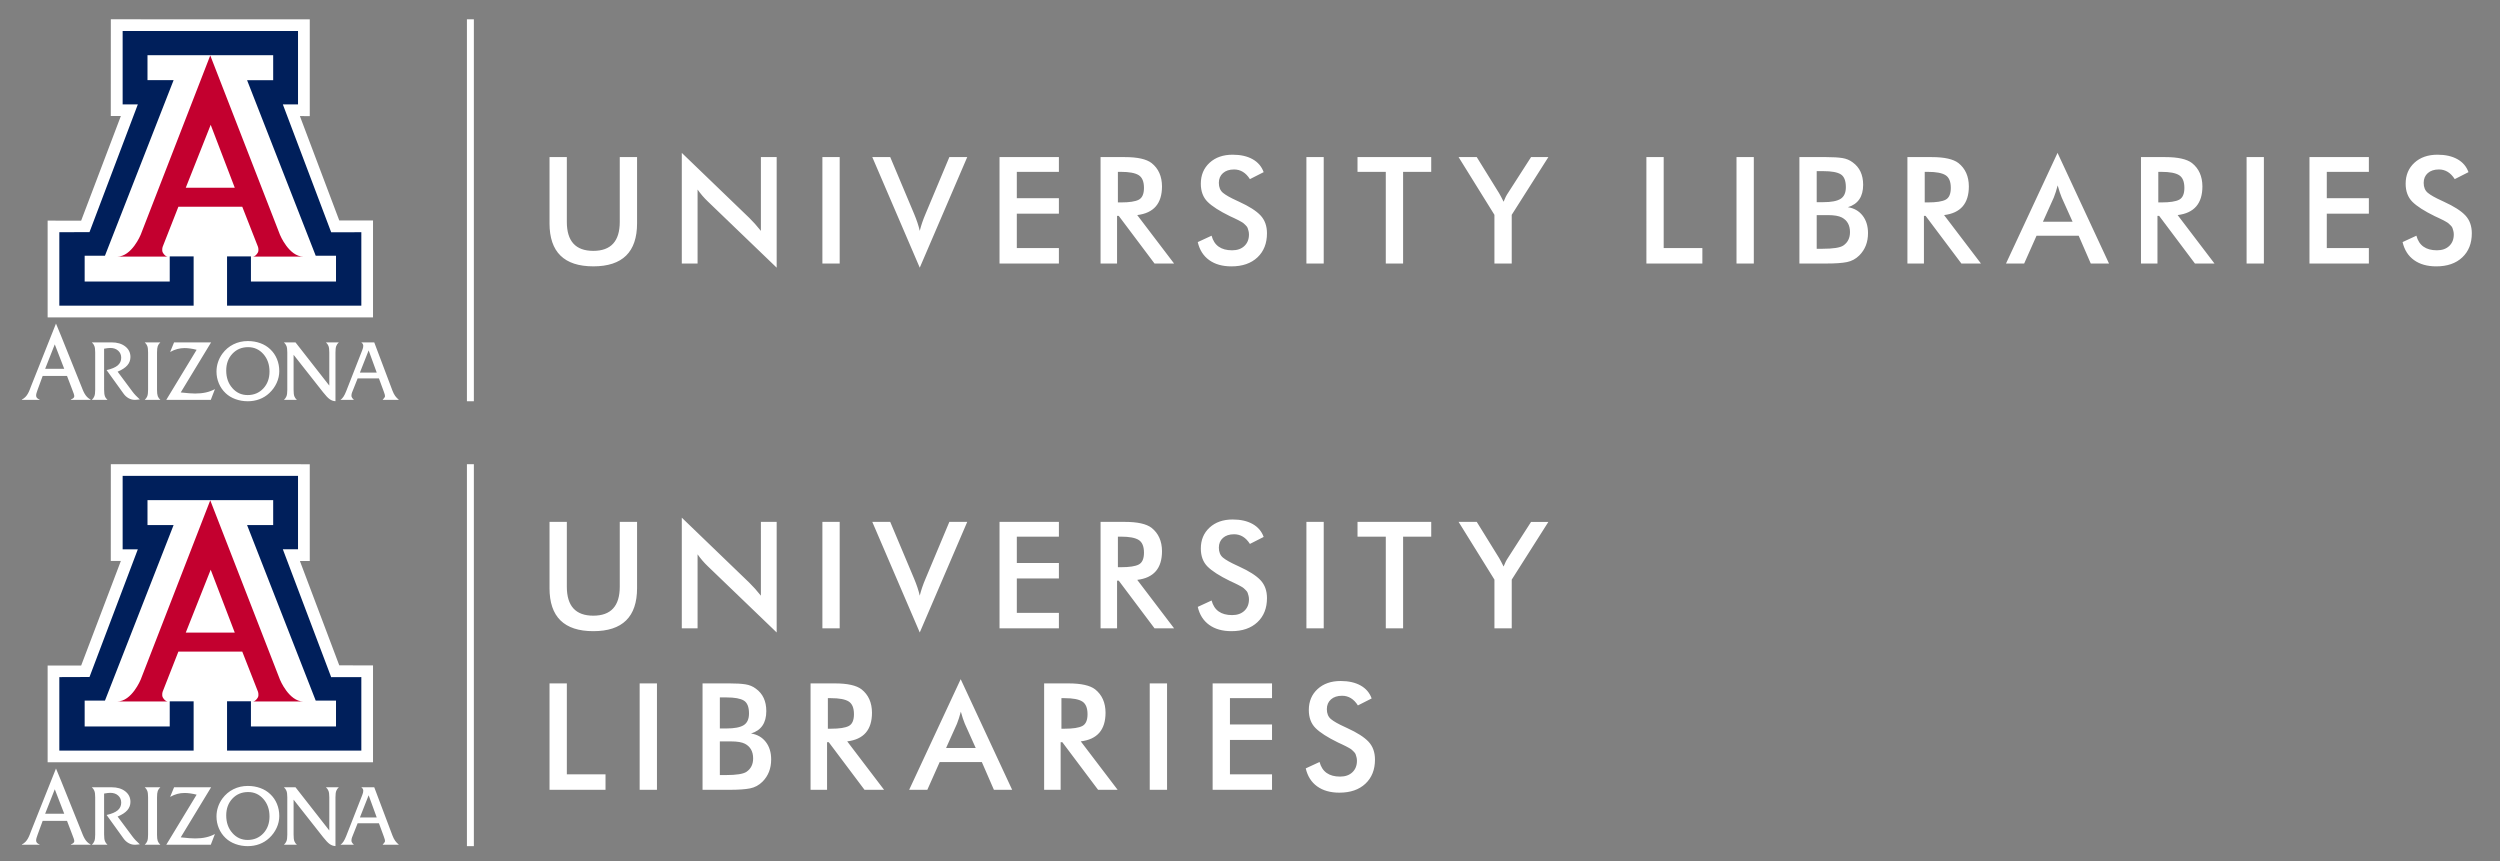 <svg xmlns="http://www.w3.org/2000/svg" width="360" height="124" viewBox="372.488 0 360 124" enable-background="new 372.488 0 360 124"><rect x="372.488" y="0" width="360" height="124" fill="#808080" stroke="none"/><style type="text/css">.st0{display:none;fill:#324D6B;} .st1{fill:#001F5B;} .st2{fill:#FFFFFF;} .st3{fill:#C3002F;} .st4{fill:#002147;} .st5{fill:none;stroke:#231F20;stroke-miterlimit:10;} .st6{fill:none;stroke:#FFFFFF;stroke-miterlimit:10;} .st7{fill:#BD2036;} .st8{fill:#00275B;} .st9{fill:#324D6B;}</style><path class="st0" d="M371.654 0h360.834v124H371.654z"/><path class="st2" d="M380.538 46.568l.757 1.834 2.88 7.157c.317.794.568 1.574 1.356 1.976v.043h-2.84v-.044c.68-.306.568-.458.197-1.432l-.75-1.967h-3.506l-.72 1.967c-.29.78-.387 1.18.277 1.432v.043h-2.548v-.044c.8-.402 1.04-1.182 1.342-1.977l3.556-8.935v-.057zm-.162 3.022l-1.386 3.518h2.746l-1.36-3.518zm7.106 6.53c0 .417.037.726.11.924.07.198.197.378.373.535h-2.254c.174-.158.297-.338.37-.536.077-.2.114-.508.114-.924v-5.36c0-.417-.036-.726-.113-.925-.073-.2-.196-.377-.37-.532h2.846c.812 0 1.466.195 1.966.585.497.39.747.896.747 1.522 0 .453-.15.852-.45 1.2-.3.345-.766.65-1.397.91l2.136 2.87c.125.17.275.35.454.54.178.19.378.386.61.593l-.64.058h-.1c-.3 0-.59-.077-.875-.235-.286-.158-.526-.375-.723-.652l-2.447-3.4c.73-.164 1.26-.388 1.598-.672.336-.284.505-.65.505-1.1 0-.418-.145-.76-.435-1.02-.288-.263-.667-.395-1.136-.395-.107 0-.235.01-.383.027-.15.018-.32.045-.51.08l.002 5.908zm7.616 0c0 .417.037.726.107.925.074.198.2.378.376.535h-2.253c.175-.157.3-.337.373-.535.073-.2.11-.508.11-.926v-5.362c0-.418-.037-.726-.11-.925-.073-.198-.198-.375-.373-.53h2.254c-.176.155-.3.332-.375.53-.07.2-.107.507-.107.925v5.36zm8.34-.088l-.598 1.55h-6.412l4.375-7.213c-.327-.084-.635-.146-.926-.186-.29-.04-.56-.06-.807-.06-.364 0-.714.045-1.05.135-.337.09-.68.232-1.032.427l.567-1.384h5.332l-4.374 7.21c.486.057.894.097 1.227.12.33.025.617.037.856.037.568 0 1.088-.053 1.557-.16.47-.106.896-.266 1.284-.478zm4.733 1.748c-.628 0-1.218-.1-1.77-.302-.558-.202-1.033-.49-1.43-.868-.42-.397-.742-.866-.97-1.405-.226-.538-.338-1.104-.338-1.697 0-.465.07-.917.216-1.354.144-.437.355-.845.63-1.224.43-.584.962-1.033 1.594-1.348.633-.314 1.325-.47 2.07-.47.64 0 1.235.1 1.79.3.554.2 1.03.49 1.43.87.425.397.75.867.975 1.41.224.542.336 1.128.336 1.756 0 .577-.125 1.142-.378 1.695s-.607 1.043-1.065 1.467c-.41.385-.877.675-1.402.873-.526.197-1.09.297-1.687.297zm.046-7.79c-.916 0-1.67.316-2.264.948-.593.632-.89 1.44-.89 2.42 0 1.015.294 1.856.883 2.526.587.67 1.32 1.005 2.2 1.005.91 0 1.665-.318 2.26-.952.592-.634.89-1.444.89-2.43 0-1.014-.295-1.854-.882-2.52-.59-.665-1.322-.997-2.197-.997zm13.062-.687c-.178.155-.302.332-.373.53-.075.2-.11.507-.11.925v7.013c-.288-.008-.56-.1-.818-.277-.258-.178-.58-.516-.97-1.016l-4.243-5.39v5.033c0 .433.035.748.107.94.072.194.193.368.367.52h-1.864c.17-.156.295-.336.37-.534.074-.2.113-.508.113-.926v-5.36c0-.42-.04-.727-.113-.926-.076-.198-.2-.375-.37-.53h1.667l4.865 6.22V50.76c0-.418-.04-.726-.113-.925-.075-.198-.198-.375-.37-.53h1.856v-.002zm1.92 7.162c-.035.084-.062.17-.08.26-.018.088-.025.18-.025.275 0 .08.027.165.085.26.056.096.15.202.275.32h-1.94c.16-.11.306-.262.434-.456.13-.193.26-.458.393-.797l2.314-5.91c.048-.11.082-.22.107-.327.024-.11.036-.203.036-.287 0-.095-.023-.183-.066-.262-.046-.08-.12-.158-.223-.237h1.87l2.618 6.94c.12.316.254.57.392.767.143.195.32.386.543.57h-2.357l.03-.028c.216-.23.324-.397.324-.504 0-.126-.046-.312-.142-.558-.01-.04-.022-.07-.03-.09l-.705-1.914h-3.065l-.786 1.98zm1.114-2.81h2.425l-1.165-3.2-1.26 3.2zM417.094 2.785v13.937l-1.422-.006 5.67 15.03 4.86.006v13.95h-46.855V31.77l4.827.005 5.72-15.073-1.453.004.007-13.928z"/><path class="st3" d="M402.767 7.985l10.036 25.823s1.286 3.142 3.374 3.142h-7.307s.367.053.732-.552c.21-.345.033-.863.033-.863l-2.26-5.764h-9.2l-2.262 5.765s-.173.518.036.863c.364.605.73.552.73.552h-7.308c2.087 0 3.374-3.142 3.374-3.142l10.02-25.823"/><path class="st1" d="M402.776 7.952h9.05v3.592h-3.76l9.884 25.28h2.923v3.718h-12.25v-3.618h-3.44v7.095h19.337V33.44l-4.342.007-6.96-18.412h2.185V4.462H390.148v10.573h2.187l-6.96 18.39-4.344.015v10.58h19.34v-7.096h-3.442v3.618h-12.25v-3.72h2.923l9.885-25.278h-3.76V7.952h9.05"/><path class="st2" d="M402.76 27.033h3.534l-3.466-9.06-3.59 9.06zM451.62 32.16V22.62h2.492v9.335c0 2.78 1.27 4.17 3.81 4.17s3.812-1.39 3.812-4.17v-9.335h2.492v9.537c0 4.13-2.1 6.197-6.297 6.197-4.207 0-6.31-2.066-6.31-6.198zm19.047 5.788V22.015l9.727 9.37c.53.515 1.084 1.137 1.663 1.862V22.622h2.272v15.923l-9.917-9.537c-.543-.516-1.034-1.09-1.473-1.717V37.95h-2.273zm20.246 0V22.622h2.49v15.326h-2.49zm7.182-15.326h2.586l3.435 8.165c.384.914.656 1.734.816 2.46.19-.775.47-1.595.84-2.46l3.422-8.165h2.575l-6.836 15.923-6.835-15.923zm18.324 15.326V22.622h8.55v2.125h-6.06v3.79h6.06v2.23h-6.06v4.952h6.06v2.23l-8.55-.002zm14.55 0V22.622h3.505c1.816 0 3.096.286 3.842.858.992.788 1.492 1.908 1.5 3.358 0 2.47-1.19 3.846-3.568 4.132l5.308 6.978h-2.816l-5.153-6.862h-.243v6.862h-2.376zm2.493-8.8h.453c1.21 0 2.064-.13 2.56-.393.496-.262.745-.83.745-1.702 0-.9-.253-1.51-.76-1.828-.506-.318-1.354-.477-2.543-.477h-.453v4.4zm11.504 5.712l1.99-.92c.37 1.402 1.355 2.103 2.958 2.103.742 0 1.33-.207 1.768-.623.437-.415.656-.965.656-1.65 0-.187-.022-.36-.064-.517s-.084-.297-.126-.42c-.042-.12-.128-.243-.257-.365-.13-.122-.23-.218-.3-.288s-.21-.162-.42-.277c-.21-.115-.356-.194-.44-.236l-.546-.267c-.28-.136-.472-.225-.577-.267-1.514-.74-2.592-1.432-3.236-2.078-.643-.646-.966-1.513-.966-2.6 0-1.237.42-2.242 1.262-3.017.842-.774 1.95-1.16 3.328-1.16 1.14 0 2.097.215 2.868.648s1.3 1.054 1.59 1.864l-1.98 1.005c-.587-.928-1.347-1.392-2.278-1.392-.672 0-1.205.175-1.6.523-.396.35-.594.817-.594 1.403 0 .627.196 1.105.588 1.433.392.328 1.063.71 2.015 1.14.14.07.245.12.315.148 1.44.657 2.47 1.315 3.087 1.974.616.66.925 1.516.925 2.57 0 1.45-.458 2.608-1.374 3.47s-2.165 1.293-3.75 1.293c-1.297 0-2.363-.302-3.2-.906-.838-.603-1.386-1.466-1.643-2.59zm15.644 3.088V22.622h2.493v15.326h-2.492zm7.36-13.2V22.62h10.614v2.125h-4.05v13.2h-2.493v-13.2h-4.07zm14.554-2.126h2.617l3.22 5.203c.176.3.39.71.644 1.225.19-.503.408-.932.655-1.288l3.3-5.14h2.493l-5.276 8.312v7.014h-2.492v-7.014l-5.16-8.312zm27.045 15.326V22.622h2.49v13.096h5.57v2.23h-8.06zm12.976 0V22.622h2.492v15.326h-2.492zm9.057 0V22.622h3.876c.958 0 1.725.045 2.3.135.574.09 1.074.3 1.5.625 1.002.722 1.503 1.798 1.503 3.23 0 1.705-.733 2.78-2.2 3.225.894.138 1.6.54 2.12 1.208.52.667.78 1.51.78 2.525 0 1.305-.417 2.375-1.253 3.21-.506.504-1.103.825-1.79.962s-1.666.205-2.93.205h-3.907zm2.49-8.835h.95c1.157 0 1.987-.16 2.492-.48s.757-.88.757-1.68c0-.93-.246-1.547-.736-1.852-.49-.304-1.328-.457-2.512-.457h-.95v4.47zm0 6.71h.857c1.525 0 2.517-.156 2.977-.467.64-.436.96-1.08.96-1.93 0-.99-.39-1.693-1.17-2.108-.438-.228-1.11-.342-2.015-.342h-1.608v4.847zm13.064 2.125V22.622h3.504c1.817 0 3.097.286 3.843.858.992.788 1.492 1.908 1.5 3.358 0 2.47-1.19 3.846-3.568 4.132l5.31 6.978h-2.817l-5.153-6.862h-.242v6.862h-2.376zm2.492-8.8h.452c1.21 0 2.064-.13 2.56-.393.496-.262.745-.83.745-1.702 0-.9-.254-1.51-.76-1.828-.507-.318-1.355-.477-2.544-.477h-.453v4.4zm11.704 8.8l7.422-15.933 7.412 15.933h-2.628l-1.738-4h-6.072l-1.78 4h-2.616zm5.318-6.02h4.27l-1.57-3.495c-.187-.44-.38-1.02-.575-1.738-.175.67-.36 1.25-.555 1.738l-1.57 3.496zm14.12 6.02V22.622h3.503c1.816 0 3.096.286 3.842.858.992.788 1.492 1.908 1.5 3.358 0 2.47-1.19 3.846-3.568 4.132l5.308 6.978h-2.816l-5.153-6.862h-.243v6.862h-2.376zm2.49-8.8h.454c1.21 0 2.064-.13 2.56-.393.496-.262.745-.83.745-1.702 0-.9-.253-1.51-.76-1.828-.506-.318-1.354-.477-2.543-.477h-.453v4.4zm12.717 8.8V22.622h2.49v15.326H696zm9.055 0V22.622h8.553v2.125h-6.06v3.79h6.06v2.23h-6.06v4.952h6.06v2.23l-8.553-.002zm13.408-3.088l1.99-.92c.37 1.402 1.355 2.103 2.958 2.103.743 0 1.332-.207 1.77-.623.436-.415.655-.965.655-1.65 0-.187-.02-.36-.063-.517s-.084-.297-.126-.42c-.042-.12-.128-.243-.257-.365-.13-.122-.23-.218-.3-.288s-.21-.162-.42-.277c-.21-.115-.357-.194-.44-.236l-.547-.267c-.28-.136-.472-.225-.577-.267-1.514-.74-2.592-1.432-3.236-2.078-.643-.646-.966-1.513-.966-2.6 0-1.237.42-2.242 1.262-3.017.842-.774 1.95-1.16 3.328-1.16 1.14 0 2.097.215 2.868.648.77.433 1.3 1.054 1.59 1.864l-1.98 1.005c-.587-.928-1.347-1.392-2.278-1.392-.672 0-1.205.175-1.6.523-.396.35-.594.817-.594 1.403 0 .627.196 1.105.588 1.433.392.328 1.063.71 2.015 1.14.14.07.245.12.315.148 1.44.657 2.47 1.315 3.087 1.974.617.66.926 1.516.926 2.57 0 1.45-.457 2.608-1.373 3.47-.916.862-2.166 1.293-3.752 1.293-1.296 0-2.362-.302-3.2-.906-.837-.603-1.384-1.466-1.642-2.59z"/><path class="st6" d="M440.224 2.78v55"/><path class="st2" d="M417.094 66.85v13.937l-1.422-.007 5.67 15.03 4.86.007v13.948h-46.855v-13.93l4.827.006 5.72-15.07-1.453.002.007-13.927z"/><path class="st3" d="M402.767 72.05l10.036 25.822s1.286 3.142 3.374 3.142h-7.307s.367.053.732-.552c.21-.345.033-.863.033-.863l-2.26-5.765h-9.2l-2.262 5.764s-.173.517.036.862c.364.605.73.552.73.552h-7.308c2.087 0 3.374-3.142 3.374-3.142l10.02-25.823"/><path class="st1" d="M402.776 72.017h9.05v3.59h-3.76l9.884 25.28h2.923v3.72h-12.25v-3.62h-3.44v7.096h19.337v-10.58l-4.342.01-6.96-18.414h2.185V68.525H390.148V79.1h2.187l-6.96 18.388-4.344.016v10.58h19.34v-7.096h-3.442v3.62h-12.25v-3.72h2.923l9.885-25.28h-3.76v-3.59h9.05"/><path class="st2" d="M402.76 91.097h3.534l-3.466-9.058-3.59 9.057zM380.538 110.633l.757 1.834 2.88 7.157c.317.795.568 1.575 1.356 1.977v.044h-2.84v-.043c.68-.305.568-.457.197-1.43l-.75-1.968h-3.506l-.72 1.967c-.29.78-.387 1.18.277 1.43v.044h-2.548v-.043c.8-.4 1.04-1.18 1.342-1.976l3.556-8.935v-.057zm-.162 3.02l-1.386 3.52h2.746l-1.36-3.52zm7.106 6.532c0 .417.037.726.11.924s.197.377.373.534h-2.254c.174-.157.297-.337.37-.535.077-.2.114-.51.114-.925v-5.36c0-.417-.036-.726-.113-.925-.073-.2-.196-.377-.37-.532h2.846c.812 0 1.466.195 1.966.585.497.39.747.896.747 1.522 0 .453-.15.852-.45 1.2-.3.345-.766.65-1.397.91l2.136 2.87c.125.17.275.35.454.54.178.19.378.386.61.593l-.64.058h-.1c-.3 0-.59-.078-.875-.236-.286-.158-.526-.375-.723-.652l-2.447-3.4c.73-.164 1.26-.388 1.598-.672.336-.285.505-.65.505-1.1 0-.42-.145-.76-.435-1.022-.288-.262-.667-.394-1.136-.394-.107 0-.235.01-.383.027-.15.018-.32.045-.51.08l.002 5.908zm7.616-.002c0 .418.037.727.107.926.074.197.2.377.376.534h-2.253c.175-.157.3-.337.373-.535.073-.2.11-.51.11-.927v-5.36c0-.42-.037-.727-.11-.926-.073-.198-.198-.376-.373-.53h2.254c-.176.155-.3.332-.375.53-.07.2-.107.507-.107.925v5.36zm8.34-.087l-.598 1.55h-6.412l4.375-7.213c-.327-.083-.635-.145-.926-.185-.29-.04-.56-.06-.807-.06-.364 0-.714.045-1.05.135-.337.09-.68.233-1.032.428l.567-1.383h5.332l-4.374 7.21c.486.057.894.097 1.227.12.33.025.617.037.856.037.568 0 1.088-.053 1.557-.16.47-.106.896-.266 1.284-.478zm4.733 1.75c-.628 0-1.218-.102-1.77-.303-.558-.202-1.033-.49-1.43-.868-.42-.397-.742-.866-.97-1.405-.226-.538-.338-1.104-.338-1.697 0-.465.07-.917.216-1.354.144-.438.355-.846.63-1.225.43-.584.962-1.033 1.594-1.348.633-.314 1.325-.47 2.07-.47.64 0 1.235.1 1.79.3.554.2 1.03.49 1.43.87.425.397.75.867.975 1.41.224.542.336 1.128.336 1.756 0 .577-.125 1.142-.378 1.695-.253.553-.607 1.043-1.065 1.467-.41.385-.877.675-1.402.873-.526.197-1.09.297-1.687.297zm.046-7.79c-.916 0-1.67.314-2.264.946-.593.632-.89 1.44-.89 2.42 0 1.015.294 1.856.883 2.526.587.67 1.32 1.005 2.2 1.005.91 0 1.665-.317 2.26-.95.592-.635.89-1.445.89-2.43 0-1.015-.295-1.855-.882-2.52-.59-.666-1.322-.998-2.197-.998zm13.062-.69c-.178.156-.302.333-.373.53-.075.2-.11.508-.11.926v7.013c-.288-.01-.56-.1-.818-.278-.258-.178-.58-.516-.97-1.016l-4.243-5.39v5.034c0 .433.035.748.107.94.072.194.193.368.367.52h-1.864c.17-.156.295-.336.37-.534.074-.2.113-.508.113-.926v-5.36c0-.42-.04-.727-.113-.926-.076-.198-.2-.376-.37-.53h1.667l4.865 6.22v-4.764c0-.418-.04-.726-.113-.925-.075-.2-.198-.377-.37-.53h1.856v-.003zm1.92 7.164c-.035.084-.062.17-.08.26-.018.088-.025.18-.025.275 0 .08.027.165.085.26.056.096.15.202.275.32h-1.94c.16-.11.306-.262.434-.456.13-.194.26-.46.393-.798l2.314-5.91c.048-.11.082-.22.107-.327.024-.11.036-.203.036-.287 0-.095-.023-.183-.066-.262-.046-.08-.12-.16-.223-.238h1.87l2.618 6.94c.12.316.254.57.392.767.143.195.32.386.543.57h-2.357l.03-.028c.216-.23.324-.397.324-.504 0-.126-.046-.312-.142-.558-.01-.04-.022-.07-.03-.09l-.705-1.914h-3.065l-.786 1.98zm1.114-2.812h2.425l-1.165-3.2-1.26 3.2zM451.62 84.69v-9.537h2.492v9.335c0 2.78 1.27 4.17 3.81 4.17s3.812-1.39 3.812-4.17v-9.335h2.492v9.537c0 4.132-2.1 6.198-6.297 6.198-4.207 0-6.31-2.066-6.31-6.198zm19.047 5.79V74.545l9.727 9.37c.53.515 1.084 1.137 1.663 1.862V75.153h2.272v15.923l-9.917-9.537c-.543-.517-1.034-1.09-1.473-1.718V90.48h-2.273zm20.246 0V75.152h2.49V90.48h-2.49zm7.182-15.327h2.586l3.435 8.165c.384.914.656 1.734.816 2.46.19-.775.47-1.595.84-2.46l3.422-8.165h2.575l-6.836 15.923-6.835-15.923zM516.42 90.48V75.152h8.55v2.125h-6.06v3.79h6.06v2.23h-6.06v4.952h6.06v2.23h-8.55zm14.55 0V75.152h3.505c1.816 0 3.096.286 3.842.858.992.79 1.492 1.91 1.5 3.36 0 2.468-1.19 3.845-3.568 4.13l5.308 6.98h-2.816l-5.153-6.863h-.243v6.862h-2.376zm2.493-8.802h.453c1.21 0 2.064-.13 2.56-.393.496-.262.745-.83.745-1.702 0-.9-.253-1.51-.76-1.828-.506-.318-1.354-.477-2.543-.477h-.453v4.4zm11.504 5.713l1.99-.92c.37 1.403 1.355 2.104 2.958 2.104.742 0 1.33-.207 1.768-.623.437-.414.656-.964.656-1.648 0-.188-.022-.36-.064-.518s-.084-.297-.126-.42c-.042-.12-.128-.243-.257-.365-.13-.123-.23-.22-.3-.29-.07-.07-.21-.16-.42-.276-.21-.115-.356-.194-.44-.236l-.546-.267c-.28-.135-.472-.224-.577-.266-1.514-.74-2.592-1.432-3.236-2.078-.643-.646-.966-1.513-.966-2.6 0-1.237.42-2.242 1.262-3.017.842-.775 1.95-1.162 3.328-1.162 1.14 0 2.097.216 2.868.65s1.3 1.053 1.59 1.863l-1.98 1.006c-.587-.928-1.347-1.392-2.278-1.392-.672 0-1.205.175-1.6.523-.396.35-.594.817-.594 1.403 0 .628.196 1.106.588 1.434.392.328 1.063.71 2.015 1.14.14.07.245.12.315.148 1.44.656 2.47 1.314 3.087 1.973.616.66.925 1.516.925 2.57 0 1.45-.458 2.608-1.374 3.47s-2.165 1.293-3.75 1.293c-1.297 0-2.363-.302-3.2-.906-.838-.604-1.386-1.468-1.643-2.59zm15.644 3.09V75.152h2.493V90.48h-2.492zm7.36-13.202v-2.125h10.614v2.125h-4.05v13.2h-2.493v-13.2h-4.07zm14.554-2.125h2.617l3.22 5.203c.176.3.39.71.644 1.225.19-.502.408-.93.655-1.287l3.3-5.14h2.493l-5.276 8.312v7.014h-2.492v-7.015l-5.16-8.312zM451.62 113.735V98.41h2.493v13.095h5.57v2.23h-8.062zm12.978 0V98.41h2.492v15.325h-2.492zm9.057 0V98.41h3.876c.96 0 1.727.044 2.3.134.576.09 1.076.3 1.503.625 1 .72 1.502 1.797 1.502 3.228 0 1.706-.733 2.78-2.2 3.226.894.138 1.6.54 2.12 1.208.52.667.78 1.51.78 2.525 0 1.305-.417 2.375-1.253 3.21-.506.504-1.103.825-1.79.962-.69.136-1.666.204-2.93.204h-3.907zm2.49-8.836h.95c1.157 0 1.987-.16 2.492-.48s.757-.88.757-1.68c0-.93-.246-1.548-.736-1.853-.49-.305-1.328-.458-2.512-.458h-.95v4.47zm0 6.71h.857c1.525 0 2.517-.156 2.977-.467.64-.436.96-1.08.96-1.93 0-.99-.39-1.693-1.17-2.108-.44-.228-1.11-.342-2.016-.342h-1.608v4.847zm13.064 2.125V98.41h3.503c1.816 0 3.096.285 3.842.857.992.788 1.492 1.908 1.5 3.358 0 2.47-1.19 3.846-3.568 4.132l5.31 6.978h-2.817l-5.153-6.862h-.242v6.862h-2.376zm2.49-8.8h.454c1.21 0 2.064-.132 2.56-.394.496-.26.745-.828.745-1.7 0-.902-.255-1.51-.76-1.83-.508-.317-1.356-.476-2.545-.476h-.453v4.4zm11.706 8.8l7.422-15.933 7.412 15.933h-2.628l-1.738-4h-6.072l-1.78 4h-2.616zm5.318-6.02h4.27l-1.57-3.496c-.187-.44-.38-1.02-.575-1.74-.176.67-.36 1.25-.556 1.74l-1.57 3.495zm14.12 6.02V98.41h3.503c1.816 0 3.096.285 3.842.857.99.788 1.49 1.908 1.498 3.358 0 2.47-1.19 3.846-3.567 4.132l5.31 6.978h-2.816l-5.153-6.862h-.24v6.862h-2.377zm2.49-8.8h.455c1.21 0 2.063-.132 2.56-.394.495-.26.744-.828.744-1.7 0-.902-.254-1.51-.76-1.83-.507-.317-1.355-.476-2.544-.476h-.454v4.4zm12.717 8.8V98.41h2.493v15.325h-2.492zm9.057 0V98.41h8.553v2.124h-6.06v3.79h6.06v2.23h-6.06v4.952h6.06v2.23h-8.553zm13.408-3.088l1.99-.92c.37 1.402 1.355 2.103 2.958 2.103.742 0 1.33-.207 1.768-.623.438-.415.657-.965.657-1.65 0-.187-.02-.36-.063-.517s-.084-.297-.126-.42c-.042-.12-.128-.243-.257-.365-.128-.122-.228-.218-.298-.288-.07-.07-.21-.162-.42-.277-.21-.115-.357-.194-.44-.236l-.547-.267c-.28-.136-.472-.225-.577-.267-1.514-.74-2.592-1.432-3.236-2.078-.643-.646-.966-1.513-.966-2.6 0-1.237.42-2.242 1.262-3.017.842-.774 1.95-1.16 3.328-1.16 1.14 0 2.097.215 2.868.648s1.3 1.054 1.59 1.864l-1.98 1.005c-.587-.928-1.347-1.392-2.278-1.392-.672 0-1.205.175-1.6.523-.396.35-.594.817-.594 1.403 0 .628.196 1.106.588 1.434.392.328 1.063.71 2.015 1.14.14.07.245.12.315.148 1.44.656 2.47 1.314 3.087 1.973.617.66.926 1.517.926 2.57 0 1.452-.458 2.61-1.374 3.47s-2.167 1.294-3.753 1.294c-1.296 0-2.362-.302-3.2-.906-.837-.604-1.384-1.468-1.642-2.59z"/><path class="st6" d="M440.224 66.845v55"/></svg>